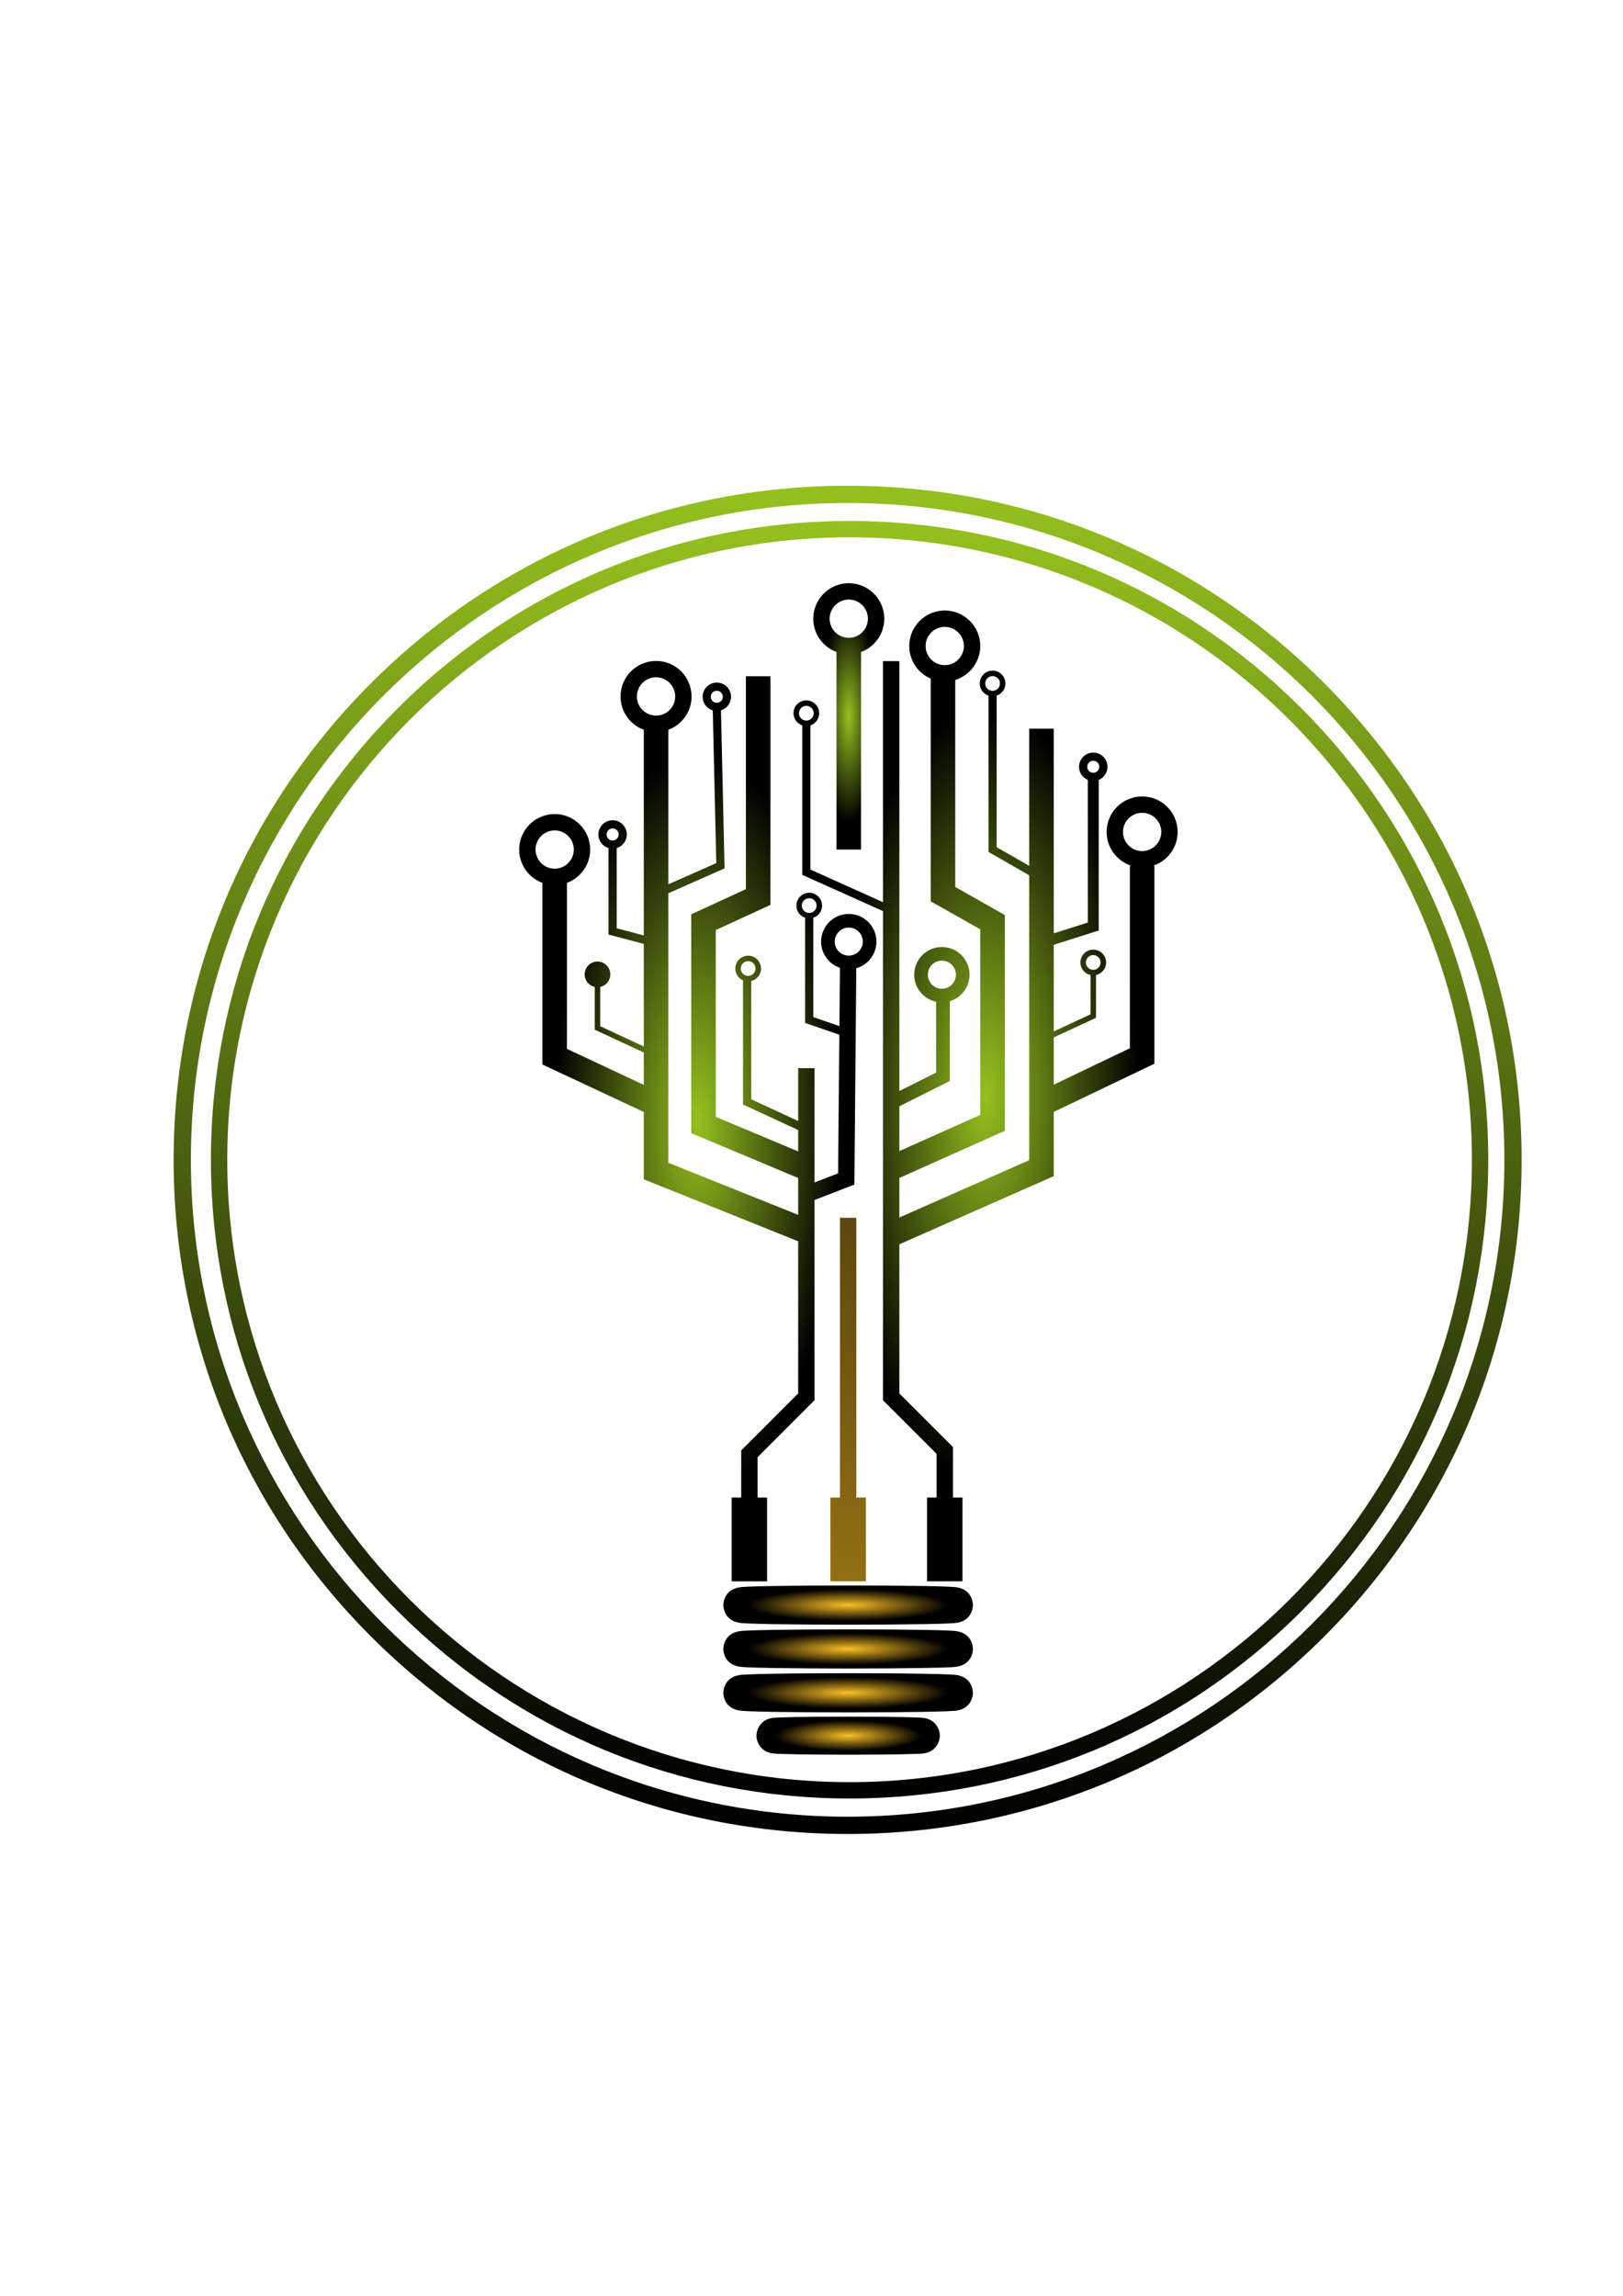 <?xml version="1.0" encoding="utf-8"?>
<!-- Generator: Adobe Illustrator 25.0.0, SVG Export Plug-In . SVG Version: 6.00 Build 0)  -->
<svg version="1.1" id="Camada_2" xmlns="http://www.w3.org/2000/svg" xmlns:xlink="http://www.w3.org/1999/xlink" x="0px"
     y="0px"
     viewBox="0 0 595.28 841.89" style="enable-background:new 0 0 595.28 841.89;" xml:space="preserve">
<style type="text/css">
	.st0{fill:none;stroke:#000000;stroke-width:4;stroke-miterlimit:10;}
	.st1{fill:url(#radialGradient);}
	.st2{fill:url(#SVGID_CUSTOM_2_);}
	.st3{fill:url(#radialGradient);}
	.st4{fill:url(#radialGradient);}
	.st5{fill:url(#radialGradientYellow);}
	.st6{fill:url(#SVGID_5_);}
	.st7{fill:url(#SVGID_6_);}
    #myrect{
        fill: url(#radialGradient);
    }

</style>
    <path class="st0" d="M498.56,411.1"/>

    <g>
        <radialGradient id="radialGradient" cx="50%" cy="50%" r="0.5">
            <animate attributeName="r" values="0;3;0" calcMode="linear" repeatCount="indefinite" dur="6s"/>
            <stop offset="0%" style="stop-color: #95C11F">

            </stop>
            <stop offset="80%" style="stop-color: #000000">

            </stop>
        </radialGradient>
        <radialGradient id="radialGradientYellow" cx="50%" cy="50%" r="0.5">
            <animate attributeName="r" values="0;4;0" calcMode="linear" repeatCount="indefinite" dur="6s"/>
            <stop offset="0%" style="stop-color: #fbbf24">

            </stop>
            <stop offset="80%" style="stop-color: #000000">

            </stop>
        </radialGradient>
 <linearGradient id="SVGID_CUSTOM_" gradientUnits="userSpaceOnUse" x1="50%" y1="0%" x2="50%" y2="100%">
    <stop offset="0" id="SVGID_1_SC_2" style="stop-color:#95C11F">
        <animate attributeName="offset" values="0;.7;0" calcMode="linear" repeatCount="indefinite" dur="6s"
                 fill="freeze"/>
    </stop>
     <stop offset="0.75" id="SVGID_1_SC_1" style="stop-color:#000000">
        <animate attributeName="offset" values="0.2;0.75;0.2" calcMode="linear" repeatCount="indefinite" dur="6s"
                 fill="freeze"/>
    </stop>
     <stop offset="1" id="SVGID_1_SC_1" style="stop-color:#000000">
    </stop>
</linearGradient>
        <linearGradient id="SVGID_CUSTOM_2_" gradientUnits="userSpaceOnUse" x1="50%" y1="100%" x2="50%" y2="0%">
    <stop offset="0" id="SVGID_1_SC_2" style="stop-color:#fbbf24">
        <animate attributeName="offset" values="0;0.5;0" calcMode="linear" repeatCount="indefinite" dur="6s"
                 fill="freeze"/>
    </stop>
            <stop offset="0.75" id="SVGID_1_SC_1" style="stop-color:#000000">
        <animate attributeName="offset" values="0.2;0.75;0.2" calcMode="linear" repeatCount="indefinite" dur="6s"
                 fill="freeze"/>
    </stop>
            <stop offset="1" id="SVGID_1_SC_1" style="stop-color:#000000">
    </stop>
</linearGradient>
        <linearGradient id="SVGID_1_" gradientUnits="userSpaceOnUse" x1="313.537" y1="568.662" x2="311.954"
                        y2="325.761">
		<stop offset="0" id="SVGID_1_SC_1" style="stop-color:#000000"/>
            <stop offset="1" id="SVGID_1_SC_2" style="stop-color:#95C11F"/>
	</linearGradient>
        <path class="st1" d="M306.81,239.1v72.44h9V239.1c4.97-1.84,8.52-6.62,8.52-12.22c0-7.18-5.84-13.02-13.02-13.02
		s-13.02,5.84-13.02,13.02C298.29,232.48,301.84,237.26,306.81,239.1z M311.31,219.86c3.87,0,7.02,3.15,7.02,7.02
		s-3.15,7.02-7.02,7.02s-7.02-3.15-7.02-7.02S307.44,219.86,311.31,219.86z"/>
        <linearGradient id="SVGID_2_" gradientUnits="userSpaceOnUse" x1="311.107" y1="568.678" x2="309.525"
                        y2="325.777">
		<stop offset="0" style="stop-color:#000000"/>
            <stop offset="1" style="stop-color:#95C11F"/>
	</linearGradient>
        <polygon class="st2" points="314.08,549.17 317.58,549.17 317.58,579.89 304.58,579.89 304.58,549.17 308.08,549.17 308.08,446.57
		314.08,446.57 	"/>
        <linearGradient id="SVGID_3_" gradientUnits="userSpaceOnUse" x1="363.342" y1="568.338" x2="361.76"
                        y2="325.437">
		<stop offset="0" style="stop-color:#000000"/>
            <stop offset="1" style="stop-color:#95C11F"/>
	</linearGradient>
        <path class="st3" d="M431.93,305.08c0-7.18-5.84-13.02-13.02-13.02c-7.18,0-13.02,5.84-13.02,13.02c0,5.79,3.8,10.71,9.03,12.39
		h-0.51v66.93l-27.92,13.36v-17.32l15.49-7.21v-15.69c1.53-0.33,2.85-1.42,3.43-2.99c0.88-2.44-0.39-5.15-2.83-6.03
		c-0.53-0.19-1.07-0.28-1.6-0.28c-1.93,0-3.74,1.19-4.43,3.1c-0.88,2.44,0.38,5.15,2.83,6.03c0.2,0.07,0.4,0.13,0.6,0.17v14.42
		l-13.49,6.27v-31.76l16.49-5.25V286c1.88-0.78,3.21-2.65,3.21-4.81c0-2.87-2.34-5.21-5.21-5.21s-5.21,2.34-5.21,5.21
		c0,2.16,1.33,4.03,3.21,4.81v52.3l-12.49,3.97v-75.04h-9v50.28l-11.94-6.84v-55.58c1.87-0.62,3.21-2.39,3.21-4.46
		c0-2.59-2.11-4.71-4.71-4.71c-2.59,0-4.7,2.12-4.7,4.71c0,2.07,1.34,3.83,3.2,4.46v57.32l14.94,8.57v104.46l-47.62,21.02v-14.5
		l38.68-17.28v-79.13l-18.19-10.29v-75.92c5.31-1.64,9.18-6.6,9.18-12.44c0-7.18-5.84-13.02-13.02-13.02s-13.03,5.84-13.03,13.02
		c0,5.35,3.25,9.96,7.87,11.96v81.66l18.19,10.28v68.04l-29.68,13.27v-16.44l18.49-9.25v-29.26c4.19-1.25,7.25-5.14,7.25-9.73
		c0-5.6-4.55-10.15-10.15-10.15c-5.59,0-10.15,4.55-10.15,10.15c0,4.87,3.46,8.96,8.05,9.93v25.97l-13.49,6.75V242.44h-6v88.4
		l-26.62-11.96V266c1.86-0.63,3.21-2.39,3.21-4.46c0-2.59-2.12-4.71-4.71-4.71c-2.6,0-4.71,2.12-4.71,4.71
		c0,2.07,1.34,3.84,3.21,4.46v54.82l29.62,13.3v179.37l19.65,19.64v16.04h-3.5v30.72h13v-30.72h-3.5v-18.52L329.87,511v-54.71
		l56.62-24.98v-23.57l36.92-17.67v-72.6h-0.51C428.13,315.79,431.93,310.87,431.93,305.08z M398.43,352.02
		c0.51-1.4,2.06-2.13,3.47-1.62c1.4,0.51,2.13,2.06,1.63,3.47c-0.51,1.4-2.07,2.13-3.47,1.62
		C398.65,354.98,397.92,353.43,398.43,352.02z M398.77,281.19c0-1.22,0.99-2.21,2.21-2.21c1.22,0,2.21,0.99,2.21,2.21
		c0,1.22-0.99,2.21-2.21,2.21C399.76,283.4,398.77,282.41,398.77,281.19z M361.35,250.63c0-1.49,1.21-2.71,2.7-2.71
		c1.5,0,2.71,1.22,2.71,2.71c0,1.5-1.21,2.71-2.71,2.71C362.56,253.34,361.35,252.13,361.35,250.63z M339.49,236.9
		c0-3.87,3.15-7.02,7.03-7.02c3.87,0,7.02,3.15,7.02,7.02s-3.15,7.02-7.02,7.02C342.64,243.92,339.49,240.77,339.49,236.9z
		 M340.31,357.43c0-2.84,2.31-5.15,5.15-5.15c2.84,0,5.15,2.31,5.15,5.15c0,2.84-2.31,5.15-5.15,5.15
		C342.62,362.58,340.31,360.27,340.31,357.43z M293.04,261.54c0-1.49,1.21-2.71,2.71-2.71c1.49,0,2.71,1.22,2.71,2.71
		c0,1.5-1.22,2.71-2.71,2.71C294.25,264.25,293.04,263.04,293.04,261.54z M418.91,312.1c-3.87,0-7.02-3.15-7.02-7.02
		c0-3.87,3.15-7.02,7.02-7.02c3.87,0,7.02,3.15,7.02,7.02C425.93,308.95,422.78,312.1,418.91,312.1z"/>
        <linearGradient id="SVGID_4_" gradientUnits="userSpaceOnUse" x1="257.507" y1="569.027" x2="255.925"
                        y2="326.126">
			<stop offset="0" style="stop-color:#000000"/>
            <stop offset="1" style="stop-color:#95C11F"/>
	</linearGradient>
        <path class="st4" d="M311.31,335.15c-5.6,0-10.15,4.55-10.15,10.15c0,4.46,2.9,8.26,6.91,9.61l-0.19,21.38l-9.58-3.31v-36.43
		c1.31-0.44,2.42-1.45,2.93-2.86c0.88-2.44-0.38-5.14-2.83-6.03c-0.53-0.19-1.06-0.28-1.59-0.28c-1.93,0-3.74,1.2-4.44,3.11
		c-0.88,2.44,0.39,5.15,2.83,6.03c0.03,0.01,0.07,0.02,0.1,0.03v38.56l12.55,4.34l-0.45,50.82l-8.65,3.35v-41.91h-6v19.38
		l-17.23-7.97v-43.38c1.48-0.36,2.76-1.43,3.31-2.97c0.89-2.44-0.38-5.14-2.82-6.03c-1.19-0.42-2.46-0.37-3.6,0.17
		c-1.14,0.53-2.01,1.48-2.43,2.66c-0.89,2.44,0.38,5.15,2.82,6.03h-0.28v45.44l20.23,9.35v7.84l-30.22-12.67v-68.5l20.05-9.23
		v-83.85h-9v78.08l-20.05,9.23v80.25l39.22,16.45v13.51l-47.62-19.11v-98.82l20.62-9.13l-1.32-57.95c2.14-0.65,3.69-2.64,3.69-4.98
		c0-2.87-2.34-5.21-5.21-5.21c-2.87,0-5.21,2.34-5.21,5.21c0,2.35,1.57,4.35,3.73,4.99v0.01l1.28,56l-17.58,7.78v-56.67
		c4.97-1.84,8.52-6.62,8.52-12.22c0-7.18-5.84-13.03-13.02-13.03s-13.03,5.85-13.03,13.03c0,5.6,3.56,10.38,8.53,12.22v75.41
		l-9.94-2.63v-29.41c0.24-0.07,0.48-0.16,0.71-0.27c1.26-0.59,2.21-1.64,2.69-2.95c0.47-1.3,0.41-2.72-0.18-3.98
		c-0.6-1.26-1.64-2.21-2.95-2.69c-0.58-0.21-1.17-0.31-1.76-0.31c-2.13,0-4.14,1.32-4.91,3.44c-0.47,1.31-0.41,2.72,0.18,3.98
		c0.59,1.26,1.64,2.22,2.95,2.69c0.09,0.03,0.18,0.06,0.27,0.09v31.72l12.94,3.42v37.63l-15.98-7.44v-14.41
		c0.2-0.04,0.4-0.1,0.6-0.17c1.18-0.43,2.13-1.29,2.66-2.43c0.53-1.14,0.59-2.42,0.16-3.6c-0.88-2.44-3.59-3.71-6.03-2.83
		c-1.18,0.43-2.12,1.29-2.66,2.43c-0.53,1.14-0.59,2.42-0.16,3.6c0.57,1.58,1.9,2.67,3.43,3v15.69l17.98,8.36v11.87l-28.19-13.2
		v-60.87c4.97-1.84,8.52-6.62,8.52-12.22c0-7.18-5.84-13.02-13.02-13.02s-13.02,5.84-13.02,13.02c0,5.6,3.55,10.38,8.52,12.22v66.6
		l37.19,17.41v24.7l56.62,22.72V511l-20.9,20.9v17.27h-3.5v30.72h13v-30.72h-3.5v-14.79l20.9-20.9v-73.42l14.62-5.67l0.7-79.34
		c4.26-1.2,7.39-5.12,7.39-9.75C321.46,339.7,316.9,335.15,311.31,335.15z M295.88,334.64c-1.4-0.51-2.13-2.06-1.63-3.47
		c0.51-1.4,2.07-2.13,3.47-1.62c1.41,0.5,2.14,2.06,1.63,3.46C298.84,334.42,297.28,335.15,295.88,334.64z M273.48,357.72
		c-1.1-0.4-1.78-1.44-1.78-2.55c0-0.31,0.05-0.62,0.16-0.92c0.4-1.1,1.44-1.79,2.55-1.79c0.3,0,0.61,0.05,0.92,0.16
		c1.4,0.51,2.13,2.07,1.62,3.47C276.44,357.5,274.89,358.23,273.48,357.72z M260.7,255.51c0-1.22,0.99-2.21,2.21-2.21
		c1.22,0,2.21,0.99,2.21,2.21c0,1.22-0.99,2.21-2.21,2.21C261.69,257.72,260.7,256.73,260.7,255.51z M223.94,308.08
		c-1.15-0.42-1.74-1.68-1.33-2.83c0.42-1.15,1.69-1.74,2.83-1.33c0.55,0.2,1,0.61,1.25,1.14c0.25,0.54,0.28,1.14,0.08,1.69
		c-0.21,0.56-0.61,1-1.14,1.25C225.09,308.25,224.49,308.28,223.94,308.08z M196.42,311.54c0-3.87,3.15-7.02,7.02-7.02
		s7.02,3.15,7.02,7.02s-3.15,7.02-7.02,7.02S196.42,315.41,196.42,311.54z M233.6,255.4c0-3.88,3.15-7.03,7.03-7.03
		c3.87,0,7.02,3.15,7.02,7.03c0,3.87-3.15,7.02-7.02,7.02C236.75,262.42,233.6,259.27,233.6,255.4z M311.31,350.44
		c-2.84,0-5.15-2.3-5.15-5.14s2.31-5.15,5.15-5.15s5.15,2.31,5.15,5.15S314.15,350.44,311.31,350.44z"/>
</g>
    <g>
	<path class="st5" d="M356.84,604.68c0,0.62-0.19,6.06-6.75,6.61c-0.58,0.06-1.45,0.11-2.57,0.15c-2.03,0.09-4.91,0.16-8.57,0.22
		c-7.45,0.13-17.35,0.21-27.87,0.21c-10.53,0-20.43-0.08-27.88-0.21c-3.66-0.06-6.54-0.13-8.57-0.22c-1.11-0.04-1.98-0.09-2.57-0.15
		c-6.56-0.55-6.75-5.99-6.75-6.61s0.19-6.06,6.75-6.61c0.59-0.05,1.46-0.1,2.57-0.15c2.03-0.08,4.91-0.16,8.57-0.22
		c7.45-0.13,17.35-0.2,27.88-0.2c10.52,0,20.42,0.07,27.87,0.2c3.66,0.06,6.54,0.14,8.57,0.22c1.12,0.05,1.99,0.1,2.57,0.15
		C356.65,598.62,356.84,604.06,356.84,604.68z"/>
        <path class="st5" d="M356.84,620.77c0,0.62-0.19,6.05-6.75,6.61c-0.58,0.05-1.45,0.1-2.57,0.15c-2.03,0.08-4.91,0.16-8.57,0.22
		c-7.45,0.13-17.35,0.2-27.87,0.2c-10.53,0-20.43-0.07-27.88-0.2c-3.66-0.06-6.54-0.14-8.57-0.22c-1.11-0.05-1.98-0.1-2.57-0.15
		c-6.56-0.56-6.75-5.99-6.75-6.61c0-0.62,0.19-6.06,6.75-6.62c0.59-0.05,1.46-0.1,2.57-0.14c2.03-0.09,4.91-0.16,8.57-0.22
		c7.45-0.14,17.35-0.21,27.88-0.21c10.52,0,20.42,0.07,27.87,0.21c3.66,0.06,6.55,0.13,8.57,0.22c1.12,0.04,1.99,0.09,2.58,0.14
		C356.65,614.71,356.84,620.15,356.84,620.77z"/>
        <path class="st5" d="M265.31,588.59c0-0.61,0.19-6.05,6.75-6.61c0.59-0.05,1.46-0.1,2.57-0.15c2.03-0.08,4.91-0.16,8.57-0.22
		c7.45-0.13,17.35-0.2,27.88-0.2c10.52,0,20.42,0.07,27.87,0.2c3.66,0.06,6.55,0.14,8.57,0.22c1.12,0.05,1.99,0.1,2.58,0.15
		c6.55,0.56,6.74,6,6.74,6.61c0,0.62-0.19,6.06-6.75,6.62c-0.58,0.05-1.45,0.1-2.57,0.14c-2.03,0.09-4.91,0.16-8.57,0.23
		c-7.45,0.13-17.35,0.2-27.87,0.2c-10.53,0-20.43-0.07-27.88-0.2c-3.66-0.07-6.54-0.14-8.57-0.23c-1.11-0.04-1.98-0.09-2.57-0.14
		C265.5,594.65,265.31,589.21,265.31,588.59z"/>
        <path class="st5" d="M344.71,636.48c0,2.09-1.36,6.14-6.5,6.58c-0.43,0.03-1.05,0.07-1.87,0.1c-1.41,0.06-3.42,0.11-5.96,0.16
		c-5.16,0.09-12.02,0.14-19.3,0.14c-7.29,0-14.14-0.05-19.3-0.14c-2.54-0.05-4.55-0.1-5.97-0.16c-0.81-0.03-1.44-0.07-1.86-0.1
		c-5.14-0.44-6.5-4.49-6.5-6.58c0-2.08,1.36-6.13,6.5-6.57c0.42-0.03,1.05-0.07,1.86-0.1c1.42-0.06,3.43-0.11,5.97-0.16
		c5.16-0.09,12.02-0.14,19.3-0.14c7.28,0,14.13,0.05,19.3,0.14c2.54,0.05,4.55,0.1,5.96,0.16c0.81,0.03,1.44,0.07,1.87,0.1
		C343.35,630.35,344.71,634.4,344.71,636.48z"/>
</g>
    <g>
	<linearGradient id="SVGID_5_" gradientUnits="userSpaceOnUse" x1="308.759" y1="672.531" x2="313.021" y2="178.129">
		<stop offset="0" id="INNER_RING_ST_1" style="stop-color:#000000">
          <animate attributeName="offset" values="1;0;1" calcMode="linear" repeatCount="indefinite" dur="6s" fill="freeze"/>
        </stop>
        <stop offset="1" id="INNER_RING_ST_2" style="stop-color:#95C11F">
          <animate attributeName="offset" values="1.1;0.25;1.1" calcMode="linear" repeatCount="indefinite" dur="6s" fill="freeze"/>
            <animate attributeName="stop-color" values="#fbbf24;#95C11F;#fbbf24" calcMode="linear" repeatCount="indefinite" dur="6s"
                     fill="freeze"/>
            </stop>
	</linearGradient>
        <path class="st6" d="M485.69,250.52c-46.69-46.69-108.77-72.4-174.8-72.4s-128.11,25.71-174.8,72.4
		C89.4,297.22,63.68,359.3,63.68,425.33s25.72,128.11,72.41,174.8s108.77,72.41,174.8,72.41s128.11-25.72,174.8-72.41
		s72.41-108.77,72.41-174.8S532.38,297.22,485.69,250.52z M310.89,666.2c-132.82,0-240.88-108.05-240.88-240.87
		s108.06-240.88,240.88-240.88s240.88,108.06,240.88,240.88S443.71,666.2,310.89,666.2z"/>
        <linearGradient id="SVGID_6_" gradientUnits="userSpaceOnUse" x1="309.591" y1="659.521" x2="313.629"
                        y2="191.048">
		<stop offset="0" id="INNER_RING_ST_1" style="stop-color:#000000">
          <animate attributeName="offset" values="1;0;1" calcMode="linear" repeatCount="indefinite" dur="6s" fill="freeze"/>
        </stop>
            <stop offset="1" id="INNER_RING_ST_2" style="stop-color:#95C11F">
          <animate attributeName="offset" values="1.1;0.25;1.1" calcMode="linear" repeatCount="indefinite" dur="6s" fill="freeze"/>
                <animate attributeName="stop-color" values="#95C11F;#fbbf24;#95C11F" calcMode="linear" repeatCount="indefinite" dur="6s"
                         fill="freeze"/>
            </stop>
	</linearGradient>
        <path class="st7" d="M477.25,259.65c-44.24-44.25-103.07-68.61-165.64-68.61s-121.4,24.36-165.64,68.61
		c-44.24,44.24-68.61,103.07-68.61,165.64s24.37,121.39,68.61,165.63c44.24,44.25,103.07,68.61,165.64,68.61
		S433,635.17,477.25,590.92c44.24-44.24,68.61-103.06,68.61-165.63S521.49,303.89,477.25,259.65z M311.61,653.53
		c-125.86,0-228.25-102.39-228.25-228.24c0-125.86,102.39-228.25,228.25-228.25s228.25,102.39,228.25,228.25
		C539.86,551.14,437.47,653.53,311.61,653.53z"/>
</g>
</svg>

